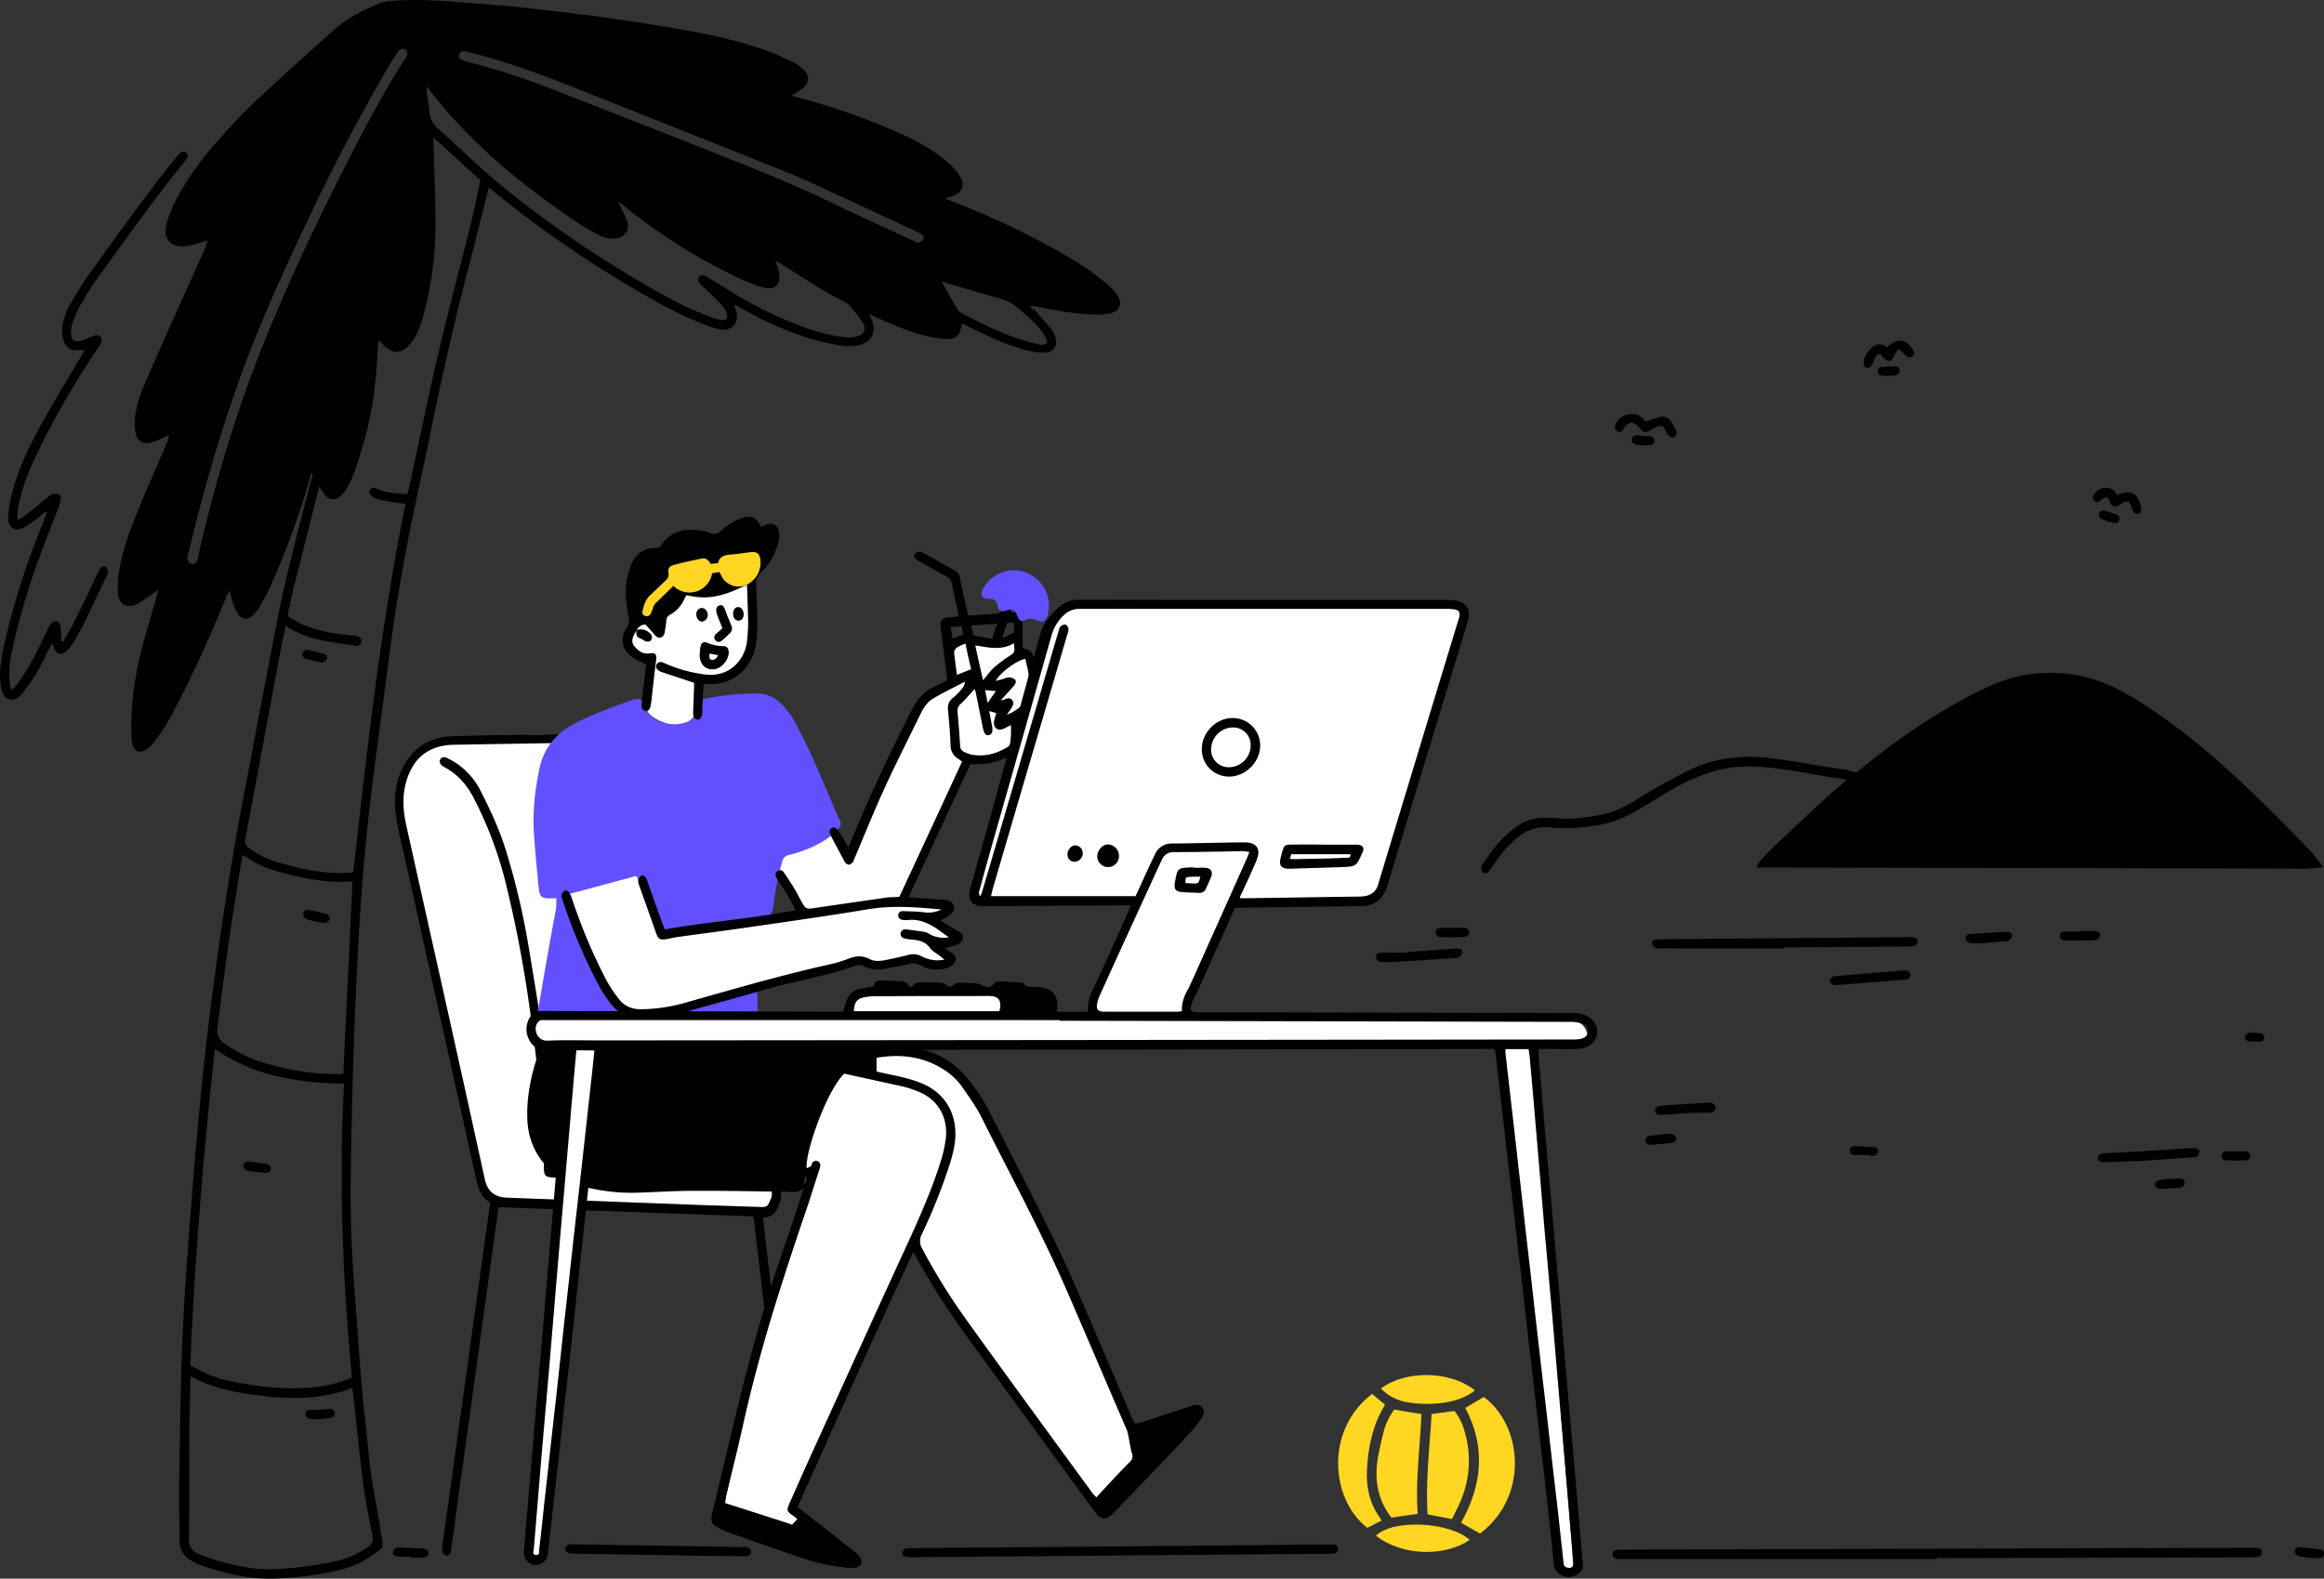 <svg xmlns="http://www.w3.org/2000/svg" viewBox="0 0 1201.83 816.56"><rect x="0" y="0" width="1201.83" height="816.56" fill="#333333" stroke="none"/><defs><style>.cls-1{fill:#ffd622;}.cls-2{fill:#fff;}.cls-3{fill:#6250fe;}</style></defs><g id="Layer_2" data-name="Layer 2"><g id="All"><g id="Remote2"><g id="Remote1"><g id="Beach"><path id="Path" d="M959.94,399.52c4-3.15,8.35-6.53,12.71-9.92A313.41,313.41,0,0,1,1022.38,358c8.35-4.24,16.94-7.75,26.38-9.08,16.45-2.3,32.18.12,47,7.87,11.25,5.93,21.53,13.19,31.7,20.81,15.73,11.86,30.13,25.29,44.16,39.08,7.63,7.51,15.13,15.13,22.51,22.75,2.54,2.66,4.6,5.69,7.38,9.2-4,.24-7.26.72-10.41.72q-136.48-.36-272.85-.6H908.15a21.22,21.22,0,0,1,1.94-3.15c1.94-2.18,3.75-4.35,5.81-6.29,9.07-8.59,18-17.06,27.22-25.53,3-2.78,6.17-5.32,9.2-8,.85-.72,1.57-1.45,2.78-2.54-4.11-.6-7.62-1.09-11.25-1.69-7.87-1.33-15.85-2.91-23.72-3.87-11-1.46-22.14-2.06-33,1a101.6,101.6,0,0,0-23.23,10.17c-5.45,3.14-10.77,6.53-16.09,9.68-6.54,3.87-13.43,7-21.06,8.23-8.23,1.33-16.58,2.17-24.92,1.21a22.26,22.26,0,0,0-16.58,4.84c-5.69,4.47-9.8,10-13.8,15.85-.48.6-.84,1.33-1.33,1.93a2.32,2.32,0,0,1-2.9.85c-1.33-.6-1.45-1.81-1.09-3.15a4,4,0,0,1,.73-1.45c4.72-7.14,9.8-13.79,16.82-18.87a25,25,0,0,1,15-5c1.57,0,3.15,0,4.6.12,8.47,1,16.7-.12,24.92-1.7,5.93-1.09,11.26-3.75,16.46-6.77,3.27-1.94,6.53-4.12,9.8-6,5.81-3.27,11.74-6.54,17.67-9.56,13.67-7,28.31-8.71,43.31-6.9,9.93,1.21,19.73,3,29.65,4.6l10.16,1.45A38,38,0,0,0,959.94,399.52Z"/><path id="Shape" d="M922.62,490.65v-.6c21-.13,42.23-.25,63.28-.49a29.78,29.78,0,0,0,3.27-.12,2.4,2.4,0,0,0,2.42-2.3,2.23,2.23,0,0,0-2.3-2.3,14.78,14.78,0,0,0-2.3-.12c-2.78,0-5.45.12-8.23.12-39.69.37-79.37.61-119.06,1a18.47,18.47,0,0,0-3.63.24,1.93,1.93,0,0,0-1.7,2.42,4.32,4.32,0,0,0,1.94,1.94c.6.36,1.45.12,2.3.12C880,490.65,901.32,490.65,922.62,490.65Zm181.26,109.87v.24l30.61-2.18a2.92,2.92,0,0,0,1.81-.48,3.65,3.65,0,0,0,1.09-2.42c0-.61-1-1.45-1.69-1.7a8.82,8.82,0,0,0-2.54-.12c-8.59.61-17.06,1.09-25.65,1.7-6.42.36-12.71.6-19.12,1-2.42.13-3.63,1.09-3.51,2.55s1.33,2.17,3.87,2C1093.83,601.12,1098.79,600.76,1103.88,600.52Zm-376-108.06v.37H714.5c-1.82,0-2.79.72-2.91,2.06a2.62,2.62,0,0,0,2.42,2.66,19.52,19.52,0,0,0,4.6.12c11.13-.61,22.39-1.33,33.52-2.06a4.68,4.68,0,0,0,2.54-.6,3.93,3.93,0,0,0,1.57-2.18c.12-1.21-.84-1.94-2-2.18a8,8,0,0,0-1.7,0Zm253.37,9.81h0c-10.65.84-21.17,1.69-31.82,2.66a3.34,3.34,0,0,0-1.57.24c-.61.6-1.58,1.45-1.58,2.18s1,1.69,1.7,2a5.77,5.77,0,0,0,2.9.13l18-1.46c5.32-.48,10.65-.84,16.09-1.21,1.94-.12,2.91-1,3-2.42s-1.21-2.42-3.27-2.42C983.72,502,982.51,502.15,981.3,502.27ZM874.7,575.59h8.71a7,7,0,0,0,1.58-.12,2.59,2.59,0,0,0,2.17-2.54,2.4,2.4,0,0,0-2.29-2.42,14.84,14.84,0,0,0-2.3-.12c-7,.48-14,.85-21.06,1.33-1.21.12-2.42.24-3.63.48a2.24,2.24,0,0,0-1.93,2.3c0,1.46,1,2.18,2.42,2.18a20.72,20.72,0,0,0,2.66-.12C865.38,576.32,869.5,576,874.7,575.59ZM1024,487.87V488c4.47-.37,9-.85,13.43-1.21a2.43,2.43,0,0,0,1.33-.24c.72-.61,1.57-1.33,1.69-2.06a2,2,0,0,0-1.69-2.42,18.35,18.35,0,0,0-3.63,0c-5.2.36-10.53.73-15.73,1-1.45.12-2.66.36-2.91,1.93-.24,1.33.85,2.54,2.67,2.79A32.58,32.58,0,0,0,1024,487.87Zm51.78-6.29v.24h-8.22a2.22,2.22,0,0,0-2.3,2.3,2.3,2.3,0,0,0,2.3,2.3,10.43,10.43,0,0,0,1.93.12c4.12,0,8.11-.12,12.22-.12h1.33c1.94-.25,3.15-1.34,2.91-2.91-.12-1.33-1.21-1.93-3.27-1.93ZM751,479.88h0c-1.94.12-4,0-5.93.12-1.69,0-2.78,1-2.66,2.3a2.49,2.49,0,0,0,2.3,2.42c4.23.12,8.59.12,12.82-.12a2.32,2.32,0,0,0,2.18-2.78,2.22,2.22,0,0,0-2.66-1.82C755,479.88,753,479.88,751,479.88ZM860.91,586.6c-2.54.37-5.21.49-7.75,1a2.29,2.29,0,0,0-2.17,2.78c.36,1.46,1.33,1.82,2.66,1.82a2.72,2.72,0,0,0,1-.12c3-.24,6-.49,9.07-.85a3.74,3.74,0,0,0,1.57-.36c1.21-.49,1.94-1.33,1.46-2.54a3,3,0,0,0-2.06-1.7A19.53,19.53,0,0,0,860.91,586.6ZM1116.22,615c4.23-.24,7.62-.36,11-.61,1.81-.12,2.78-1.33,2.54-2.78-.24-1.69-1.45-2.06-2.9-1.94-2.18.12-4.36.12-6.54.25a24,24,0,0,0-4.23.72,2.09,2.09,0,0,0-1.58,2.78C1114.89,614.31,1116,614.8,1116.22,615ZM967.39,597.49v.61c1-.24,2.06-.24,2.78-.85a2.47,2.47,0,0,0,1-2.18c0-.6-.85-1.57-1.33-1.57-3.63-.36-7.38-.6-11.13-.6a2.19,2.19,0,0,0-2.06,2.54,2.13,2.13,0,0,0,2.42,2ZM1156,600.4c1.93-.12,3.63-.12,5.44-.25a2.3,2.3,0,1,0-.24-4.59h-9.92a2.32,2.32,0,0,0-2.42,2.3,2.22,2.22,0,0,0,2.3,2.29C1152.88,600.28,1154.45,600.28,1156,600.4Zm9.92-61.71v.12a23.38,23.38,0,0,0,2.9,0,2.15,2.15,0,0,0,2.18-2.06c-.12-.85-.85-2.06-1.45-2.18a34.37,34.37,0,0,0-7-.24c-.6,0-1.45,1.33-1.57,2.18-.12,1.21.84,1.94,2,2.06A11.84,11.84,0,0,0,1166,538.69Z"/><path d="M850.92,218.14c3-1,5.21-1.81,7.5-2.42a5.1,5.1,0,0,1,6.05,2.79c.73,1.21,1.46,2.54,2.06,3.75.85,1.81.61,3-.6,3.75s-2.67.12-3.76-1.7c-.36-.6-.72-1.33-1.08-2.05s-.73-1.09-1.09-1.82c-2.3-.48-4,.73-5.81,1.7-3.39,1.93-4.12,1.93-6.66-1.09-.12-.12-.24-.37-.48-.49-2.3-2.54-4.36-2.54-6.53,0a7.83,7.83,0,0,0-1.09,1.7c-.73,1-1.58,1.57-2.79,1a2.43,2.43,0,0,1-1.45-2.66,5.2,5.2,0,0,1,.12-.6c1.45-5.21,9.32-7.75,13.43-4.24A12.19,12.19,0,0,1,850.92,218.14Z"/><path d="M981.72,180.39c-.84,1.45-1.57,2.3-2.05,3.39-1.58,3.63-3.27,3.87-6,1l-1.46-1.82c-1.93.61-2.54,1.94-3.14,3.39a9.81,9.81,0,0,1-1.33,3,2.88,2.88,0,0,1-2.42,1,2.72,2.72,0,0,1-1.58-2.18c-.36-3.5,3.39-8.71,6.66-9.8a5.57,5.57,0,0,1,5.32,1.21c.37-.12.49-.12.49-.24,5.08-4.6,9.19-4.11,13.06,1.57.73,1.09,1,2.3,0,3.27s-2.17.85-3.26,0C984.63,183.05,983.54,182,981.72,180.39Z"/><path d="M1094.86,256c7.26-2.91,10.77-1,12.34,6.41.24,1.45.24,2.66-1.21,3.27-1.21.48-2.54-.25-3.27-1.94-.36-.85-.48-1.69-.84-2.54-.85-1.94-1.58-2.3-3.51-1.45-.85.36-1.46,1-2.18,1.33-2.66,1.69-3.87,1.33-5.08-1.45a4.33,4.33,0,0,0-.37-1c-.84-1.7-1.57-1.94-3-.85-.49.36-1,.85-1.45,1.21-1.09.85-2.18,1.09-3.27,0s-.73-2.18,0-3.27a6.81,6.81,0,0,1,11.13-1C1094.13,255.17,1094.49,255.53,1094.86,256Z"/><path d="M850.2,230.48c-1.46-.24-3-.36-4.48-.72a2.22,2.22,0,0,1-1.82-2.66c.25-1.46,1.21-1.94,2.67-1.94,2.29.12,4.59.36,6.77.48a2.28,2.28,0,0,1,.49,4.48C852.62,230.36,851.41,230.36,850.2,230.48Z"/><path d="M975.79,194.43a14.63,14.63,0,0,1-2.9-.25,2.08,2.08,0,0,1-1.81-2.42,1.9,1.9,0,0,1,2-2c2.3-.12,4.6-.24,6.9-.24a2.15,2.15,0,0,1,2.3,1.93,2.25,2.25,0,0,1-1.94,2.66A35.28,35.28,0,0,1,975.79,194.43Z"/><path d="M1088.69,264.12c1.69.61,3.75,1.21,5.8,2.06a2.3,2.3,0,0,1,1.46,2.9c-.37,1.21-1.58,1.82-3.27,1.33a41.65,41.65,0,0,1-5.57-1.81,2.24,2.24,0,0,1-1.57-2.78C1085.78,264.36,1086.87,264,1088.69,264.12Z"/></g><g id="Palm-Tree"><path d="M147.67,323.9c-1.09,5.56-2.3,10.89-3.27,16.33q-8.7,46.83-17.54,93.66a4.25,4.25,0,0,0,1.81,4.71,48,48,0,0,0,14,7.14c11.86,3.51,23.84,6.3,36.3,5.81a23.46,23.46,0,0,0,2.9-.24,1.79,1.79,0,0,0,.85-.36c7.14-63.65,14.16-127.18,27-190.34-2.78-.36-5.32-.6-7.86-1.09a65.59,65.59,0,0,1-6.78-1.45,6.69,6.69,0,0,1-2.9-1.57c-1.09-.85-1.57-1.94-.73-3.15a2.22,2.22,0,0,1,3.15-.72c4.6,2.42,9.8,2.42,14.76,2.9a6.54,6.54,0,0,0,1.33-.12c.24-1,.61-1.94.85-3,5-22.86,9.56-45.85,14.88-68.6,5.57-23.6,11.86-47.07,17.67-70.67,1.57-6.41,2.78-12.82,4.11-19.36.24-1.45.85-2.29,2.3-2.29a2.23,2.23,0,0,1,2.42,2.17,12.35,12.35,0,0,1-.24,3.63c-3.39,13.43-6.66,26.86-10.17,40.3C234.79,167.08,228,197,222,226.85c-3,14.89-6.41,29.65-9.43,44.53-4.36,21.78-8.11,43.68-11,65.7-2.78,21.18-5.56,42.23-8.34,63.41q-4.54,35.2-6.9,70.54c-3,46.83-4.36,93.66-5,140.48-.24,19.48.72,39,2.18,58.33,1.21,16.09,2.3,32.3,3.63,48.39,1,11.14,2.42,22.27,3.51,33.52,1.21,14.16,4.35,28,6.53,42,1.21,7.5,1.45,6.29-4.36,10.53a47.77,47.77,0,0,1-17.3,7.86,175.85,175.85,0,0,1-32.67,4.36c-13.79.6-27.1-2.66-39.93-7.26a21.55,21.55,0,0,1-5.2-2.79c-3-2.17-4.84-5-4.84-8.83,0-9.07-.37-18.27-.25-27.34.37-25.66.61-51.31,1.7-76.84.85-22,2.54-43.92,4.23-65.82q2.37-31.41,5.45-62.8c1.81-18.15,3.87-36.3,6.29-54.33,2.66-20.09,5.57-40.05,8.83-60,2.91-17.91,6.3-35.69,9.68-53.48,4.84-25.53,9.68-50.94,14.64-76.47,4.12-21.3,9.69-42.23,15.13-63.16,6.65-25.29,12.7-50.7,20-75.87,10.65-37.27,22.15-74.42,33.28-111.56a14.65,14.65,0,0,1,.85-2.18A2.21,2.21,0,0,1,216.88,69c-.24,1.33-.6,2.54-1,3.87-3.75,12.22-7.62,24.32-11.25,36.54-7.74,26.38-16,52.64-23.11,79.14-10.29,38.48-20,77.2-29.77,115.92-1,4-1.69,8-2.66,11.85-.36,1.58,0,2.66,1.21,3.39,2.06,1.09,4,2.3,6,3.27A75,75,0,0,0,178,328.25c2.06.24,4.11.36,6.17.73s3,1.45,2.66,3a2.81,2.81,0,0,1-3.26,2.06c-5.45-.85-10.89-1.57-16.22-2.66a58.55,58.55,0,0,1-17.9-6.42A2.78,2.78,0,0,0,147.67,323.9Zm30.25,236.55a151.23,151.23,0,0,1-35-3.87,92.12,92.12,0,0,1-31.82-14c-5.93,54.69-10.41,108.9-12.71,163.72,3.15,1.57,6.17,3.26,9.2,4.59,5.93,2.55,12.1,3.75,18.39,4.84,12.46,2.18,25,3.15,37.75,1.7A74.16,74.16,0,0,0,182,712.67C177.32,662.33,175.14,611.88,177.92,560.45ZM98.67,711.94c-.13,1.46-.25,2.54-.25,3.63-.12,7.26-.36,14.52-.48,21.78-.12,19.61,0,39.09-.24,58.69a7.7,7.7,0,0,0,5,7.74,68.13,68.13,0,0,0,8.71,3.15c10.28,3,20.69,5.32,31.46,4.72a189.92,189.92,0,0,0,31.94-4.36,46.87,46.87,0,0,0,15.25-6.9c2.3-1.57,3.15-3.14,2.54-5.92-1.81-9.2-3.63-18.4-4.84-27.59-1.81-13.92-3.15-28-4.72-42-.24-2.18-.48-4.48-.85-7-13.91,5.45-28.07,5.93-42.35,4.6C125.89,721,111.73,719.08,98.67,711.94Zm26.86-269.71a6.68,6.68,0,0,0-.37,1.58c-5.08,29.16-9,58.44-12.7,87.72-.61,4.24,1.21,6.54,4.11,8.71a2.71,2.71,0,0,0,.61.37c5.44,3.38,11,6.53,17.06,8.47,13.31,4.11,26.86,6.65,40.78,6.53.84,0,1.69-.12,2.54-.12,1.57-33.15,3.14-66.19,4.72-99.34-.37,0-.73-.12-1.21-.12-12.95.72-25.41-1.82-37.64-5.33a46.51,46.51,0,0,1-15.72-7.26A9.91,9.91,0,0,1,125.53,442.23Z"/><path d="M166.91,342.77c-3.27-.72-5.93-1.21-8.59-1.93a2.55,2.55,0,0,1-1.94-3c.36-1.33,1.45-1.94,3.15-1.57,2.66.6,5.32,1.21,8,1.93A2,2,0,0,1,169,341,5.66,5.66,0,0,1,166.91,342.77Z"/><path d="M135.93,606.55c-2.3-.24-4.59-.36-6.89-.72a4.11,4.11,0,0,1-2.54-1.09,3.35,3.35,0,0,1-.49-2.66,2.34,2.34,0,0,1,2.06-1.22c3.14.25,6.29.73,9.44,1.09,1.45.25,2.54,1,2.54,2.54,0,1.34-1.21,2.18-3,2.18-.36,0-.72-.12-1.09-.12Z"/><path d="M163.28,734.21a15.17,15.17,0,0,1-2.9-.24c-1.7-.37-2.67-1.7-2.3-3,.36-1.69,1.57-1.69,3-1.69,2.42,0,4.84-.13,7.14-.25a6.09,6.09,0,0,0,1.57-.24c1.94-.12,3,.49,3.27,1.94s-.85,2.42-2.66,2.78c-1.21.24-2.42.36-3.63.49C165.94,734,164.85,734.09,163.28,734.21Z"/><path d="M166.79,477.45c-2.54-.61-5.08-1.09-7.63-1.7a3.26,3.26,0,0,1-2-1.45,3.35,3.35,0,0,1-.12-2.66,2.93,2.93,0,0,1,2.42-1c2.9.48,5.68,1.21,8.59,1.94,1.57.36,2.66,1.33,2.42,2.66a2.39,2.39,0,0,1-2.54,2.05h-1C166.79,477.32,166.79,477.45,166.79,477.45Z"/><path d="M409.24,49.47c1.94.49,3.27.85,4.6,1.21a349.56,349.56,0,0,1,53.6,19.24c8.35,3.87,16.22,8.35,23.11,14.4a32,32,0,0,1,5.93,6.9c2.78,4.6,1.21,8.35-3.87,10.16-1.09.36-2.18.73-3.87,1.33,1.81.73,2.9,1.21,4.11,1.7a394.92,394.92,0,0,1,60.86,29.28,127.61,127.61,0,0,1,19.85,14.16,22.69,22.69,0,0,1,4.48,5.2c2.42,4,1,7.74-3.51,8.95a26,26,0,0,1-6.9.73c-10-.12-20-1.82-29.77-3.75-1.45-.24-3-.61-4.47-.85a3.46,3.46,0,0,0-.61.85,20.05,20.05,0,0,1,2.66,1.81c2.91,3.27,5.93,6.54,8.59,9.92a11.9,11.9,0,0,1,2.06,5.45,5.3,5.3,0,0,1-5,6.17,26.67,26.67,0,0,1-6.9-.36C525,180,516.45,176.4,508,172.41c-3.51-1.57-6.9-3.39-10.29-5-.24.36-.48.48-.48.72-.61,5.33-2.79,7.51-8.11,7.26a61.73,61.73,0,0,1-11.37-1.93c-8.47-2.18-16.46-5.69-24.32-9.2l-3.76-1.69c.37,1,.61,1.69.85,2.3,3,6.05.61,12-6.05,13.55a24.82,24.82,0,0,1-9.44.36,144.8,144.8,0,0,1-17.3-4,182.85,182.85,0,0,1-35.09-15.73c-.85-.49-1.69-.85-2.66-1.33a1.49,1.49,0,0,1-.36.24,22.88,22.88,0,0,1,1.08,3c1.82,5.81-2.17,10.53-8.22,9.44a41.84,41.84,0,0,1-6.9-2.05A192.37,192.37,0,0,1,338,155.23a582.35,582.35,0,0,1-79.25-53.36c-11-8.84-21.3-18.76-31.83-28.2-.84-.72-1.57-1.33-2.78-2.42v2.42c.36,13,1,25.9,1.09,39a185.78,185.78,0,0,1-6.53,51.55,47.92,47.92,0,0,1-4,10,19.74,19.74,0,0,1-4.47,5.57c-3.39,3-7,2.9-10.41,0-1.33-1.09-2.54-2.42-4-3.75-.12.85-.25,1.57-.37,2.42-.6,14.16-1.93,28.31-5.2,42.23-1.81,7.86-4.36,15.61-6.9,23.35a55.07,55.07,0,0,1-4.11,8.59,13.54,13.54,0,0,1-3,3.87c-2.66,2.42-5.8,2.42-8.1-.36a89.9,89.9,0,0,1-5.21-8c-.6-1-1.08-2.05-1.93-3.75-.85,2.91-1.33,5.21-1.94,7.26A457,457,0,0,1,140,303a122.62,122.62,0,0,1-5.81,11,17.61,17.61,0,0,1-3.27,4.11c-2.78,2.78-5.93,2.54-8-.85a26.29,26.29,0,0,1-2.66-5.92c-.6-1.7-1-3.63-1.57-6.05-.61,1.33-1.09,2.05-1.45,2.9-7.5,18.51-15.61,36.78-24.81,54.69-3.51,6.9-7.14,13.68-11.86,19.72a25.35,25.35,0,0,1-4.23,4.6c-3.63,3-7.14,1.82-8-2.78a29,29,0,0,1-.36-5.57c-.48-15.24,1.94-30,5.69-44.65,2.18-8.34,4.72-16.69,7.14-25,.36-1.09.6-2.3,1.09-4.12-1.46,1-2.3,1.7-3.15,2.18A74.47,74.47,0,0,1,71.65,312c-6.05,3.27-10.28,1-10.77-5.81a52.36,52.36,0,0,1,.85-11.49c1.81-10.89,5.81-21.18,9.92-31.34,4.6-11.25,9.56-22.39,14.4-33.64A16.76,16.76,0,0,0,87.38,225c-1.09.49-2.18,1.09-3.27,1.58A47.33,47.33,0,0,1,77.7,229c-3.51.84-6.53-.73-7.38-4.24a25.88,25.88,0,0,1-.61-8.11,60.94,60.94,0,0,1,5-17.78c5.68-13.19,11.61-26.38,17.42-39.45,4.6-10.28,9.32-20.69,13.91-31,.49-1.21.85-2.42,1.46-4.12-1.58.49-2.54.85-3.63,1.21a54.42,54.42,0,0,1-8.59,1.94c-6.66.6-10.89-3.87-9.44-10.41a49.21,49.21,0,0,1,4.11-11.37c6-12.34,14.16-23.36,23.23-33.52C119,65.69,124.89,59.15,131.3,53.1,144.73,40.52,158.41,28.3,172.08,16c7.26-6.54,15.85-11,24.93-14.52a20.31,20.31,0,0,1,5.44-1c16.22-1.33,32.31.48,48.28,1.69C265.86,3.25,281,5.07,296,6.88s29.89,4,44.77,6.41c19,3.15,38,6.54,56.15,13.07,4.48,1.7,9,3.75,13.31,5.81a19.52,19.52,0,0,1,4.84,3.39c3.87,3.51,3.75,7.26-.36,10.52C413.23,47.17,411.54,48,409.24,49.47ZM220.72,44.75a25.17,25.17,0,0,0,0,3c.37,3.27,1.09,6.53,1.33,9.8a12.49,12.49,0,0,0,4.36,8.83C237.9,76.7,249,87.71,261,97.39a567,567,0,0,0,81.43,54.81,174,174,0,0,0,25.89,12.1,26.38,26.38,0,0,0,4.48,1.21c1,.12,2.54,0,2.9-.6a3.82,3.82,0,0,0,0-3.27,21,21,0,0,0-3.63-5.08c-3-3.15-6.29-6.17-9.43-9.2-1.7-1.57-2.06-2.78-1.21-4s2.17-1.33,4.35,0c2.78,1.69,5.69,3.39,8.47,5.08a209.73,209.73,0,0,0,29.53,16c8.95,3.87,18,7.5,27.83,9.2,3.63.6,7.38,1.45,11.13.48,4.35-1,5.56-3.87,3.14-7.62-1.93-2.91-4.23-5.69-6.41-8.35a6.59,6.59,0,0,0-2.06-1.57c-11.85-6.17-23-13.31-34.12-20.57a19.17,19.17,0,0,0-2.3-1.09c.61,2.06,1.21,3.51,1.58,5.08,1.81,7.14-1.58,10.65-8.6,8.47a88.44,88.44,0,0,1-13.18-5.2,297.11,297.11,0,0,1-59.17-37.63,10.57,10.57,0,0,0-1.94-1.33c1.57,3.5,3.39,6.65,4.6,10,1.57,4.84-1.09,8.47-6.17,9a14.18,14.18,0,0,1-8.59-1.81c-4-2.18-8.11-4.48-11.86-7-18.51-12.58-36.42-26.14-52.39-42a227.89,227.89,0,0,1-23.24-26.13A20.31,20.31,0,0,0,220.72,44.75ZM96.94,288.69c.12,1.33.48,2.54,2.06,2.9s2.54-.48,3-1.93a8.7,8.7,0,0,0,.49-1.58c.48-2.42,1-5,1.57-7.38,8.71-36.18,19.36-71.75,33.52-106.11,12.94-31.83,27.7-62.8,43.31-93.29,9-17.55,18.27-34.85,28.92-51.43a4.31,4.31,0,0,0,.85-1.69,4.28,4.28,0,0,0-1-2.54,2.9,2.9,0,0,0-2.66,0,5.23,5.23,0,0,0-1.69,1.93c-1.94,3-4,6-5.81,9.2-14.76,25.53-28.32,51.66-40.9,78.28-12.34,26-24.32,52.28-34.12,79.38a832,832,0,0,0-27,91.72A7.83,7.83,0,0,0,96.94,288.69Zm377.88-163c.73-.48,1.94-.84,2.42-1.57a2.21,2.21,0,0,0-1-3.15c-1-.6-1.93-1-2.9-1.45q-22.5-10.53-45.13-21c-6.54-3-13.19-6.17-19.85-8.84-33.63-13.55-67.39-26.86-101-40.29C286.3,41,265.25,32.65,243.23,27.21c-1.09-.24-2.18-.61-3.15-.73a2.3,2.3,0,0,0-2.54,1.58,2.14,2.14,0,0,0,1.09,2.78,15.34,15.34,0,0,0,3,1.09,377.49,377.49,0,0,1,46,15c28.19,11,56.26,21.9,84.33,33.16,19.48,7.74,39,15.48,58,24.68,13.8,6.65,27.71,13,41.5,19.36C472.4,124.61,473.49,125.1,474.82,125.7ZM487,145.55c.61,1.21,1,1.81,1.21,2.42,2.3,4,4.6,8,7,12a4.56,4.56,0,0,0,2.06,1.93c9.44,5,19,9.8,29,13.19,3.27,1.09,6.53,1.94,9.8,2.78,1.69.37,3.63,1,5.44-.48-.12-2.42-1.45-4.11-2.78-5.93-4.11-5.32-9.32-9.68-14.52-13.79a18.21,18.21,0,0,0-4.84-2.54c-6.77-2.06-13.55-3.88-20.21-5.93C495.27,148.09,491.52,147,487,145.55Z"/><path d="M9.21,269a39,39,0,0,0,4.36-2.79c3.51-2.78,7-5.68,10.53-8.47a9.85,9.85,0,0,1,2.66-1.93,5.35,5.35,0,0,1,3.39-.12,2.46,2.46,0,0,1,1.21,3.14,40.68,40.68,0,0,1-1.58,5.08C26,273.68,22,283.49,18.53,293.41A349.73,349.73,0,0,0,6,337.82a54.9,54.9,0,0,0-1.09,14.76c.12,1.21.48,2.54.85,4.47a22.15,22.15,0,0,0,2.9-2.78,127.42,127.42,0,0,0,7-10.77c3.26-5.93,6.17-12.22,9.19-18.27a8.17,8.17,0,0,1,1.7-2.78c.72-.61,1.93-1.33,2.78-1.09a3.42,3.42,0,0,1,1.94,2.3,21.62,21.62,0,0,1,.24,4c.12,1.33.12,2.54.24,3.87.24.12.61.37.85.49.36-.61.72-1.21,1.09-1.94,1.81-3.39,3.87-6.65,5.56-10.16,3.87-7.75,7.5-15.61,11.26-23.48a17.06,17.06,0,0,1,1.45-2.54,1.91,1.91,0,0,1,2.9-.48,3.64,3.64,0,0,1,1,2.54,5.35,5.35,0,0,1-.85,2.18c-4.11,8.59-8.1,17.3-12.34,25.89-1.69,3.39-3.63,6.53-5.57,9.68a13.89,13.89,0,0,1-3.14,3.39c-2.42,1.93-4.84,1.21-6-1.7a20.19,20.19,0,0,1-.85-2.54,11.28,11.28,0,0,0-1.33,1.94c-2.3,4.36-4.23,8.95-6.78,13.19a91.25,91.25,0,0,1-7.62,10.77c-1.69,2.05-3.87,4-6.77,2.9S1,357.9.5,355.24c-1.09-6.29-.24-12.46,1-18.63a375.62,375.62,0,0,1,18.39-60.14c1.33-3.51,2.66-7,4-10.41a13.27,13.27,0,0,0,.24-1.81c-2.3,1.81-4,3.26-5.81,4.6a36.56,36.56,0,0,1-5.69,3.87c-4.72,2.54-8.59.36-8.35-5a57.08,57.08,0,0,1,1.82-12c3.27-12.95,9.07-25.05,15.49-36.67,6.65-12,13.91-23.71,20.81-35.57.48-.73.85-1.45,1.45-2.54-1.21.12-2.06.24-2.9.24-4,.49-7-1.33-8.11-5.08a18.4,18.4,0,0,1-.61-6.78A31.71,31.71,0,0,1,37,156.19c3.15-5.2,6.18-10.4,9.68-15.24,14.52-20,28.68-40,44.17-59.29a20.11,20.11,0,0,1,2.18-2.42,2.19,2.19,0,0,1,3.26-.12,2.11,2.11,0,0,1,.25,3L95.12,84C79.39,103.32,65,123.77,50.35,144c-3.26,4.48-6.05,9.2-8.83,13.92a56.16,56.16,0,0,0-3.87,8.71,13.07,13.07,0,0,0-.85,4.84c-.24,4.72,1.7,6.05,6.05,4.48,1.82-.61,3.63-1.45,5.57-2.18a2.78,2.78,0,0,1,3.63.6,2.91,2.91,0,0,1,0,3.39c-.61,1-1.21,1.82-1.82,2.78-12.1,18.28-23.23,37.15-32.42,57-3.88,8.35-7.14,17.06-8.6,26.25L8.85,267C8.85,267.15,9,267.76,9.21,269Z"/></g><g id="Ground"><path d="M1001.69,806.44h-162a18.38,18.38,0,0,1-3.63-.12,2.24,2.24,0,0,1-2.06-2.54,2.15,2.15,0,0,1,2.18-2.06,19.81,19.81,0,0,1,2.66-.12q162.81-.54,325.61-1a15,15,0,0,1,3.27.24,2.08,2.08,0,0,1,1.94,2.3,2.14,2.14,0,0,1-2.06,2.17c-1.33.13-2.66.25-4,.25l-153.8.36h-8.22A.72.72,0,0,1,1001.69,806.44Z"/><path d="M579,804.63c-35.57.24-71.26.6-106.84.85a33.88,33.88,0,0,1-3.63-.13c-1.21-.12-2.18-1-1.93-2.17a2.92,2.92,0,0,1,1.69-2.06,11.65,11.65,0,0,1,3.51-.36c41.38-.37,82.64-.61,124-1,30.5-.24,60.87-.61,91.36-.85a23.36,23.36,0,0,1,2.9.12,2.16,2.16,0,0,1,1.94,2.3,2.07,2.07,0,0,1-2.06,2.18,18.47,18.47,0,0,1-3.63.24q-53.36.36-107.33.85Z"/><path d="M342.36,804.39c-16.46-.25-31-.49-45.5-.73a7.42,7.42,0,0,1-3.26-.48c-.61-.25-1.46-1.33-1.34-1.94a3.6,3.6,0,0,1,1.58-2.18,5.92,5.92,0,0,1,2.54-.24l87.6,1.45a7.77,7.77,0,0,1,2.91.24,3.58,3.58,0,0,1,1.69,2.06,3.15,3.15,0,0,1-1.57,2.18,9.81,9.81,0,0,1-3.27.24C369.34,804.87,354.82,804.63,342.36,804.39Z"/><path d="M212.28,805.23c-2.05,0-4.11.12-6.17,0s-3-1.09-2.9-2.42,1.21-2.3,3-2.3c4.12.13,8.35.25,12.47.49,2.05.12,2.9,1.09,2.9,2.42s-1.09,2.18-3,2.3-4.12,0-6.18,0A.75.75,0,0,1,212.28,805.23Z"/><path d="M1196.74,806c-2.3-.24-4.6-.48-6.78-.73a4.61,4.61,0,0,1-1.81-.6,2.18,2.18,0,0,1-1.33-2.66,2.14,2.14,0,0,1,2.42-1.7l10.4,1.09a2.23,2.23,0,0,1,2.18,2.06,2.08,2.08,0,0,1-2.06,2.42c-1.08.12-2,0-3,.12Z"/></g><g id="Ball"><path class="cls-1" d="M765.38,793.25c-3.39-1.93-6.54-3.63-9.81-5.56,10.89-19.48,12.95-39.21,2.18-59.41,3.15-1.82,6.29-3.75,9.56-5.69C787.4,737.35,790.79,774.14,765.38,793.25Z"/><path class="cls-1" d="M721.09,729.12c4.84.85,9.32,1.58,14,2.3-.73,17.19-3.15,34.25-1.94,51.67-4.48.61-9.08,1.21-13.55,1.94-7.75-9.93-9.08-21.18-6.66-33,.85-4.11,1.7-8.1,2.79-12.22A31.53,31.53,0,0,1,721.09,729.12Z"/><path class="cls-1" d="M740.33,731.42c4.11-.48,7.86-1.09,11.86-1.57a30.7,30.7,0,0,1,5.2,10.53,52.85,52.85,0,0,1-2.06,36.06c-1.33,3.14-2.9,6.17-4.47,9.31-4.24-.84-8.35-1.57-12.59-2.42C737.18,766,739.36,748.85,740.33,731.42Z"/><path class="cls-1" d="M709.59,721c2.3,1.93,4.36,3.75,6.54,5.44,0,.12,0,.49-.12.61-6.17,10.16-8.47,21.41-9.08,33-.48,8.59,1.09,17.06,6.29,24.44.49.61.73,1.33,1.21,2.06-2.54,1.33-5,2.54-7.38,3.75C687.94,775.35,685.15,739.65,709.59,721Z"/><path class="cls-1" d="M762.71,719.2c-4.35,3.51-9.43,5.21-14.76,6.17a61.33,61.33,0,0,1-20,0,25.25,25.25,0,0,1-11.14-4.72c-1-.72-1.69-1.57-2.66-2.42C727.87,708.07,751.1,709.64,762.71,719.2Z"/><path class="cls-1" d="M760.05,796.52c-12,8.35-34.12,9-48.52-2.18C720.36,785.75,749.4,787.08,760.05,796.52Z"/></g><g id="Chair"><path class="cls-2" d="M364.09,612.69c2.3,0,4.35-.12,6.29,0,8.59.37,17.18.73,25.65,1.21,3.51.24,4.48,1.45,3.87,5a45.61,45.61,0,0,1-2,6.9c-.85,2.06-2.67,2.42-4.12.85a5.36,5.36,0,0,0-3.87-1.45,309.54,309.54,0,0,0-43.8-1c-19.24,1-38.48,0-57.72-1.45-7.74-.61-15.61-1-23.35-1.58a51.59,51.59,0,0,1-8.71-1.45,21.26,21.26,0,0,1-6-2.9c-.73-.49-1.09-1.82-1.33-2.91-2.18-10-4.36-20.2-6.54-30.25q-13.43-62.25-26.74-124.39c-3-14.15-6.05-28.31-9-42.59-2.3-11,1.45-20.08,9.68-27.46,3.14-2.79,7-4,11-5.09a94.15,94.15,0,0,1,18.27-2.42c17.91-1.21,35.81-2.3,53.72-1.33,7.87.49,15.73,1.58,23.6,2.54a23.57,23.57,0,0,1,14.88,7.75c1.45,1.57,3.51,2.78,4.72,4.47,1.81,2.42,3.75,5,4.72,7.87a116,116,0,0,1,3.27,12.7c1.69,8,2.9,16,4.71,24a206,206,0,0,1,3.88,27.11c1.33,15.36,2.54,30.61,3.87,46,.48,6.65.72,13.43,1.33,20.08,1.09,12.1,1.94,24.08,1.45,36.18-.36,11.38-1,22.87-1.45,34.24A80.55,80.55,0,0,0,364.09,612.69Z"/><path d="M366.87,608.49c2.05.12,3.75.36,5.44.48,8.83.49,17.79,1,26.74,1.45,3.63.25,4.12.61,4.6,4.24a15.6,15.6,0,0,1-.73,8.47c-1.45,3.63-3.38,6.77-8.35,6.53.49,4.48,1,8.84,1.46,13.19,1.69,14,3.26,28.19,5,42.23s3.39,28.44,5,42.59c1.69,13.92,3.27,28,5,41.87,1.09,9.8,2.3,19.6,3.39,29.52.12.61.12,1.33.24,1.94,0,1.33-.48,2.42-1.94,2.66-1.21.24-2.3-.6-2.78-2.3a10.61,10.61,0,0,1-.24-1.93c-2.42-20.09-4.72-40.18-7.14-60.26-2.3-19.6-4.6-39.33-6.9-58.93-1.93-16.46-3.87-32.91-5.8-49.49a13.85,13.85,0,0,0-.37-1.57c-43.68-1.57-87.36-3.15-131.53-4.72-.24,1.21-.48,2.66-.72,4.11-2.54,18.64-5.2,37.27-7.75,55.91-2.29,16.69-4.59,33.27-6.89,50s-4.72,33.52-7,50.33l-2.18,16a16,16,0,0,1-.48,2.3c-.49,1.21-1.45,1.93-2.54,1.45a4,4,0,0,1-1.7-2.06,10.1,10.1,0,0,1,.12-3.27c1.33-10.16,2.79-20.2,4.24-30.37,2.3-16.82,4.6-33.51,7-50.33s4.59-33.52,7-50.34c2.06-14.64,4.12-29.4,6.18-44a11.2,11.2,0,0,0,.12-2.06c-4.6-3-6.17-7.62-7.26-12.83q-12-54.27-24.08-108.41c-5.21-23.48-10.29-47.07-15.73-70.42-1.45-6.66-2.54-13.19-1.82-20a35.77,35.77,0,0,1,5.33-16.09c5.68-9.08,14-13.19,24.56-13.55l11.86-.37c24.08-.36,48.16-.72,72.24-1.33a28.52,28.52,0,0,1,19.48,6.66c8.22,6.77,14,15.24,16.33,25.65,2.06,9.68,3.87,19.36,5.33,29.16,1.57,10.53,2.66,21.17,3.75,31.7,1.21,11.86,2.3,23.6,3,35.45,1.57,27.71,2.78,55.42,1.09,83.13-.24,4.6-.36,9.2-.48,13.8Zm31.94,6.89a9.44,9.44,0,0,0-1.94-.24C378,614.05,359.12,613,340.25,612l-54.09-2.91a5,5,0,0,1-1.33-.12c-2.66-.36-3.27-.85-3.51-3.51-.12-1.21,0-2.42,0-3.63,0-2.9,0-5.68-.12-8.59-1.21-22.75-3.63-45.37-6.78-67.88a637.1,637.1,0,0,0-13.31-70.3,201.88,201.88,0,0,0-15.73-41.5c-3.51-7-8.35-12.95-15.49-16.7-.24-.12-.6-.36-.84-.49-1.58-1.08-2.06-2.42-1.33-3.63s2.05-1.33,3.87-.48a3.93,3.93,0,0,0,1.21.61,37.57,37.57,0,0,1,16.09,16.94c5,9.8,9.56,19.72,12.83,30.37a378.37,378.37,0,0,1,11.73,50c2.18,13.19,4.48,26.5,6.3,39.69,1.69,12.58,3.14,25.29,4.23,38,1,11.62,1.33,23.23,1.94,34.85a11.1,11.1,0,0,0,.24,1.33c25,1.45,50.21,2.78,75.74,4.11,0-3.38-.12-6.41,0-9.31a590.67,590.67,0,0,0,.49-65.58c-.61-11.38-1-22.87-1.82-34.25-.72-10.52-1.81-21.05-2.9-31.58-1.09-10.16-2.3-20.33-3.75-30.37-1.21-8-2.91-16-4.6-24-2.54-12.1-9.32-21.17-20.08-27.22a15,15,0,0,0-7.63-2.06c-2.54,0-5.08,0-7.62.12-26.38.49-52.76.85-79.14,1.33a30.66,30.66,0,0,0-8.1,1.09c-9,2.54-14,9.08-16.58,17.67-2.18,7.38-1.81,14.76-.24,22.14,8.59,38.72,17.3,77.44,25.89,116.16,5,22.51,9.92,45,14.89,67.64,1.33,6.17,5.08,9.32,11.25,9.56,18.15.72,36.3,1.33,54.45,2.06,14.76.6,29.4,1.08,44.16,1.69l33,1.09c2.78.12,3.63-.49,4.6-3.27A6.66,6.66,0,0,0,398.81,615.38Z"/></g><g id="Man1"><path class="cls-2" d="M474.22,643.61a35.75,35.75,0,0,0-2.06,3.27c-6.29,10.53-11.25,21.66-16,32.91a430.9,430.9,0,0,1-19.6,41.38,158.85,158.85,0,0,0-10.41,24.2c-3.75,10.41-9.74,20.82-13.74,31.1-.72,1.94-.33,3.63,0,5.69.24,1.81,1.12,3.75,1,5.56s-2.18,3.39-4.72,3a99.88,99.88,0,0,1-30.13-8c-3.75-1.69-4.36-3.26-3.39-7.38,1.33-6.17,2.78-12.22,4-18.39a600.43,600.43,0,0,1,14.4-59.89c4-14,9-27.83,13.43-41.75,4.36-13.55,9.32-27,12.47-41,.6-2.78,1.09-5.56,1.69-8.83-1.81.12-3.27.24-4.6.36s-2.78,0-3.26-1.57c-.49-1.33.36-2.18,1.45-2.91a3.28,3.28,0,0,0,1.21-2c2.66-12.71,8-24.44,13.91-35.82a35.44,35.44,0,0,1,8.47-10.89c2.18-1.81,4.48-2.54,7.26-1.33,2.3,1,4.72,1.69,7.26,2.66a7.38,7.38,0,0,0-.84-5.81c-1.46-2-1-3.5,1.45-4.23a27.42,27.42,0,0,1,6.17-1,118.58,118.58,0,0,1,14.76.49c7.62,1,13.79,5,19,10.4a99.56,99.56,0,0,1,17.42,24.32c11,22.39,22.27,44.65,33.16,67.16,3.75,7.74,6.77,15.73,10.16,23.59,8.23,19.48,17.42,38.48,27.22,57.11,3,5.81,5.57,12,8.35,17.91,2.18,4.6,1.58,9.08-.6,13.31a31,31,0,0,1-5.57,8.11c-3.75,3.75-8.11,7.14-12.22,10.53-1.69,1.33-3.39,1.21-5.08-.25a9.69,9.69,0,0,1-1.57-1.69,299.72,299.72,0,0,1-22.87-29.4c-11.62-17.06-24.08-33.64-36.54-50.1a294.6,294.6,0,0,1-29.41-48A24,24,0,0,1,474.22,643.61Z"/><path class="cls-2" d="M414.44,471.43c-2.42-3.75-4.71-7.26-6.89-11a62.23,62.23,0,0,1-4.48-9.08c-1.81-4.47-1-6.65,3-9.07,2-1.21,4.35-2.18,6.41-3.39,5-2.66,9.8-5.44,14.76-8.11,3.63-2,5-1.57,6.66,2.18.72,1.58,1.21,3.27,1.93,4.84,1.21,2.42,2.42,4.84,4.12,7.87a30.79,30.79,0,0,0,1.69-3c4-9.07,8-18,12-27.1,6.29-14.28,12.7-28.56,19-42.84A26.38,26.38,0,0,1,474,370a27,27,0,0,1,14.15-14.4c6.78-3.14,5.57-1.81,4.6-9.07-.36-2.91-.6-5.93-.72-8.83-.13-2.55,1.08-4.12,3.63-4.84,3.38-1.09,6.77-.85,10.16-.49,2.9.36,5.93,1,8.83.73a30.1,30.1,0,0,0,8.59-1.82c3.39-1.09,4.84-.36,4.84,3.15V338c5.57,0,6.05.48,6.66,6.29.24,2.66.48,5.32,1,7.86,1.08,6.05-.73,11-4.6,15.49a45.85,45.85,0,0,1-4.24,4.24,3.29,3.29,0,0,0-1.21,3.51c.37,2.3.61,4.59.85,6.89.24,3.75-.6,5.57-4.11,7-6.66,2.78-13.56,4.6-20.82,3.75h-1a2.11,2.11,0,0,0-.61.85c-5.2,13.79-12.82,26.5-18.75,39.93q-5.62,12.88-10.89,25.77c-.61,1.45-.85,2.91-1.46,4.84,4.84.85,9.44,1.58,14,2.3a30.27,30.27,0,0,1,3.27.36c1.21.25,2.42,1,2.42,2.3a4.11,4.11,0,0,1-1.33,2.79,53.65,53.65,0,0,1-5.45,3.63l6.05,3.38a26.92,26.92,0,0,1,3.87,2.55,3.08,3.08,0,0,1,1.33,3.5,3.2,3.2,0,0,1-2.78,2.42,45.87,45.87,0,0,1-5.08.49c1.45,1.45,2.54,2.66,3.63,3.75,2.42,2.42,3.27,4.36,2.3,5.93-1.45,2.3-3.87,2.3-5.93,1.69a36.75,36.75,0,0,1-7.62-3,4.49,4.49,0,0,0-3.75-.49c-9,3-18,1.94-27.11.12a11.73,11.73,0,0,0-5.44.13c-11.62,3-23.24,5.92-34.73,8.95-10.53,2.78-20.93,5.81-31.46,8.47-10,2.54-20,5.2-30.13,7.26a88.84,88.84,0,0,1-15.12,2c-5,0-8.72-3.18-11.62-7.42a178,178,0,0,1-20.93-42.83c-.85-2.66-1.7-5.2-2.42-7.86-.85-3-.25-4,2.42-5.57,8-5,17.18-6.53,26.13-8.83,5.45-1.46,7.75-.25,10.05,4.84,3.38,7.74,6.29,15.73,9.43,23.59,2.06,5.08.61,5.33,7.26,4.12s13.07-3.15,19.61-4.6c3.63-.85,7.38-1.45,11-1.94a25.27,25.27,0,0,1,4.23-.12c4-.12,7.87-.12,11.86-.36,2.78-.24,5.44-.73,8.23-1.09A32.41,32.41,0,0,0,414.44,471.43Z"/><path class="cls-2" d="M336.64,340.75l-3.27-.73c-5.08-1.33-7.62-5.92-6.05-11a12.92,12.92,0,0,1,6.42-7.62,11.3,11.3,0,0,0,3-2.42c1.58-1.69,3.15-3.39,4.6-5.2,3.27-4,7.62-6,12.71-6.9,7.38-1.33,14.64-2.9,21.9-4.48a75.39,75.39,0,0,0,7.5-2.42c4.11-1.45,6.41,0,6.53,4.48.12,7.5.24,15,.12,22.39A31.07,31.07,0,0,1,386.49,340c-4,7.75-10.89,10.77-19,11.86-1.21.12-2.42.12-3.88.24-.24,2.18-.36,4.36-.6,6.54-.36,3.51-.48,7-1,10.53s-1.81,4.84-5.2,5.44c-7,1.21-13.55.24-19.48-4-2.18-1.58-3.27-3.27-2.91-6.05.85-7.26,1.33-14.4,1.94-21.66A5.75,5.75,0,0,0,336.64,340.75Z"/><path class="cls-3" d="M287.79,464.65H283c-2.54-.12-3.63-1-4.11-3.38a72.43,72.43,0,0,1-.85-7.51c-.73-7.62-1.45-15.36-1.94-23-.72-11.25.61-22.38,2.91-33.39,2.18-10.29,8.35-17.79,17.54-22.75,9.68-5.2,20.09-8.83,30.49-12.58a10.82,10.82,0,0,1,1.94-.49c2.06-.24,2.9.24,3.39,2.18,1,4.11,3.75,6.66,7.14,8.59a18.52,18.52,0,0,0,15,1.33,6.42,6.42,0,0,0,4.6-4.35c.48-1.7,1.21-3.27,1.69-5a3.5,3.5,0,0,1,2.91-2.67,131.92,131.92,0,0,1,27.46-2.9,17.26,17.26,0,0,1,12.59,5.08,39,39,0,0,1,7.14,9.44c7.86,14.28,14,29.28,20.33,44.29a70,70,0,0,0,3.14,6.89c.85,1.58.61,2.54-.48,3.87a36.15,36.15,0,0,1-9.8,7.75,62.64,62.64,0,0,1-16,6.17,4.51,4.51,0,0,0-3.63,3.63A140.64,140.64,0,0,0,400,468.16c-.12.61-.12,1.09-.24,1.58-.73,3.38-1.7,4.23-5.21,4.84-4.6.72-9.07,1.57-13.67,2.42-10.41,1.69-20.81,3.51-31.22,5.2a66.65,66.65,0,0,1-6.9.48c-1.81.12-2.78-.72-3.38-2.42-3.15-8.71-6.54-17.54-9.8-26.25a3.38,3.38,0,0,0-.73-.85c-11.74,3.15-23.72,6.41-35.57,9.56a8.05,8.05,0,0,0,.24,6.29c3.14,7.62,6.17,15.25,9.31,22.87a137.06,137.06,0,0,0,12.95,23.72c2.66,4,6.41,5.8,10.89,6.65,7.26,1.33,14.28.36,21.18-1.57,8.1-2.3,16.21-4,24.32-6.38,4.23-1.21,8.47-2.54,12.7-3.63,4.84-1.21,6.29-1,6.66,3.84.24,3.14.24,6.41.48,9.56.24,3.63.49,7.26.73,10.89.24,3.38-.73,4.59-4.12,5q-5.44.54-10.89.72c-16.82.12-33.51,1.94-50.33,3.15-14.76,1-29.65,0-44.53-1.36-7-.61-7.74-.58-6.66-7.47q3.82-23.42,8-46.83c1.09-6.17,2.3-12.34,3.39-18.51C287.67,468,287.67,466.59,287.79,464.65Z"/><path d="M472.31,647.61c-20.57,44-40.17,88-59.89,132,2.66,1.93,5,3.75,7.26,5.56,7.38,5.69,14.76,11.5,22,17.31a14.22,14.22,0,0,1,3,3c1.57,2.3.72,4.72-1.94,5.32a14.4,14.4,0,0,1-4.6.13,107.36,107.36,0,0,1-24.68-5.45c-12.1-4.11-24.32-8.47-36.42-12.7a32.83,32.83,0,0,1-6.54-3.15c-2.54-1.45-3-3.15-2.42-5.93,5.45-22.14,10.41-44.28,16-66.31,6.18-24.68,13.31-49.24,21.78-73.32,3-8.59,5.81-17.31,8.6-25.9a35.68,35.68,0,0,0,1.08-3.63c-2.78,2.67-5.44,2.06-8.1,1.94-16.7-.24-33.4-.61-50.1-.49-10.16,0-20.45.85-30.61,1A97.84,97.84,0,0,1,299,613c-15.24-4.23-25.41-17.3-26.26-33.15-.6-12.1,1.82-23.6,5.69-35,1.21-3.51,1.94-3.87,5.93-3.87,48.28-.61,96.56-1.34,144.84-1.94l18.51-.36c3.39,0,3.39,0,5.45,3,3.38-.12,6.89-.36,10.4-.36,15.61,0,28.56,5.56,38.12,18.15A90.68,90.68,0,0,1,511.64,575c16,31.82,32.91,63.16,47,96,8.83,20.57,17.66,41.26,26.5,61.83a7.42,7.42,0,0,1,.6,1.45c1,2.18,1.21,2.3,3.51,1.7q5.63-1.63,11.25-3.63c4.6-1.46,9.2-3,13.8-4.48a31.42,31.42,0,0,1,3.14-1c1.57-.36,3.15-.36,4.24,1.09a3.82,3.82,0,0,1,.24,4.6,37.8,37.8,0,0,1-4,5.69q-6.54,7.44-13.43,14.52c-9.44,9.92-18.88,19.72-28.32,29.52l-.73.73c-3.38,3.38-6,3.26-8.95-.61l-5.08-6.9c-21.18-29-42.47-58.08-63.53-87.12a369.32,369.32,0,0,1-24.68-39.32C473.16,648.7,472.92,648.45,472.31,647.61Zm-60,138.18a14.77,14.77,0,0,1-1.33-1.21c-4.36-2.91-4.48-3-2.3-7.87,4.72-10.64,9.44-21.29,14.28-31.82C438.55,710.53,454.28,676,470,641.8c6.05-13.31,12-26.74,16.34-40.66a63.64,63.64,0,0,0,2.78-12.46c1.09-9.8-3.26-19.6-14.15-24a55.28,55.28,0,0,0-7.51-2.54c-10.28-2.3-20.57-4.48-30.85-6.78-9,8.59-20.21,40.3-19.48,48.89a9.36,9.36,0,0,0,2.18-1c.36-.24.36-.85.48-1.21a2.28,2.28,0,0,1,4.36,1.33,16.14,16.14,0,0,1-.61,2.18c-2.42,7.26-4.6,14.64-7.14,21.9-12.46,36.3-24,72.84-32.31,110.35-2.66,12-5.68,24-8.59,35.94-.24,1.21-.36,2.54-.48,3.75,11.74,3.75,23.11,7.38,34.61,11.13C410.48,787.85,411.33,786.88,412.3,785.79Zm154.63-11.25c1.7-1.82,3.15-3.39,4.48-4.84,4.24-4.6,8.59-9.2,13-13.68a3.67,3.67,0,0,0,1-4.11c-1-3.27-1.33-6.66-2.06-9.92a9.62,9.62,0,0,0-.73-2.54c-10.16-23.48-20.2-47.07-30.37-70.55-13.43-31.09-29.64-60.86-44.77-91.11-2.66-5.33-6.29-10.29-9.68-15.25a33.67,33.67,0,0,0-9.43-9.07c-10.77-7-22.63-8.47-35.09-6.29v7a19.74,19.74,0,0,0,2.29.61c7.14,1.57,14.28,2.78,21.06,5.57,10.89,4.47,17.3,13.79,17.42,25.65.12,5.68-1.33,11.13-3,16.45a295.25,295.25,0,0,1-14.28,35.82,7.48,7.48,0,0,0,.12,7.62,325.57,325.57,0,0,0,22.75,36.67c21.66,30.12,43.68,60.13,65.58,90.14A11.92,11.92,0,0,1,566.93,774.54ZM415.56,612.88c1.09-1.21,1.94-2.42,1.46-4-.25,0-.49-.12-.73-.12C415.93,610.22,415.81,611.55,415.56,612.88Z"/><path d="M488.41,496.36c-1.09-.85-1.7-1.33-2.42-1.94-1.7-1.33-3.88-2.42-5.09-4.11-2.54-3.51-6-4-9.8-4.36a16.5,16.5,0,0,1-3.51-.6,2.29,2.29,0,0,1-1.81-2.79,2.43,2.43,0,0,1,2.78-1.81c3.27.36,6.54.84,9.8,1.33a7.72,7.72,0,0,1,2.3,1.09,15.19,15.19,0,0,0,10,1.69c-6.42-4.6-12.47-9.92-21.18-8.95a11.74,11.74,0,0,1-2.9-.12,2.24,2.24,0,0,1-2.06-2.18,2.1,2.1,0,0,1,2.3-2.3c3.75.12,7.5.12,11.13.6a15.72,15.72,0,0,0,8.95-1.45c-12.82-1.21-25-2.18-37.38-.24-22.39,3.75-45,6.9-67.52,10.16-10.29,1.46-20.69,2.79-31.1,4.24-2.18.24-4.36.85-6.53,1.21-2.91.48-4-.12-5-3-2.91-8.22-5.81-16.33-8.72-24.56a6.3,6.3,0,0,1-.6-2.9,4.2,4.2,0,0,1,1.45-2.3c1.09-.61,2.06.12,2.66,1.21a14.65,14.65,0,0,1,.85,2.18c2.66,7.5,5.32,15.12,8.11,22.62.12.49.48,1,.72,1.7,22.27-4,44.89-5.57,67.52-9.92a99.08,99.08,0,0,0-8.11-14.16,22.87,22.87,0,0,1-1.81-2.78c-.73-1.46-.36-2.91.85-3.51a2.24,2.24,0,0,1,3.14,1c1.94,2.79,3.87,5.69,5.57,8.6,1.45,2.29,2.54,4.84,4,7.26,1.57,2.78,2.3,3,5.32,2.54l37.51-5.45c2.3-.36,4.6-.24,7.26-.48q16.15-34.67,32.43-69.94c-.84-.61-1.45-1.09-2.18-1.57a7.92,7.92,0,0,1-3.75-6.54c-.24-6.17-.72-12.34-1.33-18.39-.24-2.78.37-4.84,2.66-6.53a37.28,37.28,0,0,0,4.84-5,5.61,5.61,0,0,0,1.21-3.27c-5.56,2.9-11.13,5.56-16.45,8.71-3.15,1.82-5,5-6.54,8.11-6.17,12.58-12.46,25-18.27,37.63-5.68,12.34-10.77,25.05-16.09,37.63-.24.48-.36,1.21-.73,1.45-.6.49-1.45,1.21-2.17,1.09a3.44,3.44,0,0,1-1.94-1.57c-2.3-4.24-4.48-8.47-6.78-12.71-1.33-2.42-1.33-3.75,0-4.6s2.55-.24,4.12,2.18,2.9,4.84,4.6,7.75c.6-1.46,1.09-2.54,1.57-3.63,9.2-22.39,19.48-44.29,30.37-65.83.85-1.57,1.57-3.14,2.54-4.6a22.69,22.69,0,0,1,9.8-9c2.18-1,4.36-2.18,6.66-3.27a14.72,14.72,0,0,0,0-2.3c-1-7.74-1.94-15.48-3-23.23-.84-6.05-.36-6.65,5.57-7.26,1.09-.12,2.18-.24,3.39-.48-.12-1-.25-1.82-.37-2.66-1-4.72-2.05-9.44-3-14.16a4.92,4.92,0,0,0-2.78-3.75c-4.6-2.42-9.08-5-13.56-7.5a11.28,11.28,0,0,1-2.42-1.7,1.92,1.92,0,0,1-.36-2.66,4.71,4.71,0,0,1,2.54-1c.61-.12,1.21.49,1.82.73,5.32,3,10.77,6.05,16.09,8.95a5.19,5.19,0,0,1,2.78,3.87c1.21,5.93,2.54,11.86,3.87,17.67.13.48.25,1.09.49,1.94l16.09-1.09c.49-1.21.85-2.42,1.33-3.51.73-1.82,1.94-2.66,3.15-2.18,1.57.61,1.69,1.82,1.45,3.27-.12.48-.12.84-.24,1.57a13.34,13.34,0,0,0,2.18.24c2.78.24,4,1.21,4,4.12.12,3.87.12,7.74.12,11.49,0,.85.12,1.7.12,2.78a7.13,7.13,0,0,0,1.45.61,4.9,4.9,0,0,1,4,3.87c1.69,6.78,2.66,13.55,1.33,20.57a13.15,13.15,0,0,1-5.45,8.35c-2,1.45-2.66,3.15-2.78,5.57-.12,3.51-.48,7-.61,10.52a6.16,6.16,0,0,1-2.78,5,32.89,32.89,0,0,1-17.66,5.69h-4.6c-10.53,22.75-21.18,45.5-31.95,68.73,5.57.48,10.53.85,15.61,1.21a19.26,19.26,0,0,1,4.6.48c3.63,1,4.48,4.6,1.69,7.14-1.45,1.33-3.26,2.06-5.32,3.27,2.06,1.33,3.87,2.54,5.81,3.75,1.09.61,2.18,1.09,3.14,1.69,3.39,1.94,3.51,4.84.13,6.78a15.3,15.3,0,0,1-4,1.33c-.84.24-1.57.36-3,.73,1.57,1.09,2.66,1.81,3.75,2.54,2.42,1.69,2.66,4.11.48,6A8.52,8.52,0,0,1,489,501c-4.35.85-8.83.73-12.82-1.57-2.42-1.45-4.72-1.33-7.26-.6-4,1-8,1.69-12,2.42a16.84,16.84,0,0,1-10.29-1.46,4.91,4.91,0,0,0-4.11-.24c-16,5.57-32.55,8.11-48.77,12.83-12.82,3.75-25.77,7.26-38.72,10.89a96.06,96.06,0,0,1-22.74,3.51c-6.66.24-12.1-2.06-16.1-7.26a62.58,62.58,0,0,1-6.41-9.56,280.48,280.48,0,0,1-19.12-45.26c-.12-.36-.48-.84-.36-1.21a4.21,4.21,0,0,1,1.21-2.42,2,2,0,0,1,2.9.73,19.55,19.55,0,0,1,1.58,3.63,280.72,280.72,0,0,0,17.42,41.26,66.86,66.86,0,0,0,6.53,9.92c2.91,3.88,6.78,5.45,11.74,5.45a88.35,88.35,0,0,0,24-3.75c24.68-7,49.37-14.16,74.54-19.73a74.09,74.09,0,0,0,8.83-2.78c3.51-1.33,6.9-1.69,10.53.24,2.78,1.46,5.8,1.09,8.71.49q5.63-1.1,11.25-2.54a9.38,9.38,0,0,1,7.62,1A17.8,17.8,0,0,0,488.41,496.36Zm23.11-128.51c.6,2.67,1,5.09,1.45,7.39.6,3.14.12,4.59-1.57,5s-2.54-1-3.15-3.88c-1.21-6.05-2.42-12.1-3.63-18a9,9,0,0,0-.6-1.94c-2.55,2.66-4.72,5.44-7.26,7.74a4.62,4.62,0,0,0-1.58,4c.49,5.8,1,11.61,1.33,17.42a3.5,3.5,0,0,0,2.18,3.39,14.79,14.79,0,0,0,3.63,1.33c6.66,1.33,12.83-.36,18.51-3.75a3,3,0,0,0,1.46-1.57,44.84,44.84,0,0,0,.48-9.93c-1.21.61-2.06,1.09-3,1.58-1.58.72-3.15,1.33-4.6.12s-1.33-3.15-.85-4.84c.24-1,.61-1.94.85-3A26.22,26.22,0,0,0,511.52,367.85Zm18.75-27c-4.23.49-13.19,7.14-15.36,11.38,1.33-.37,2.29-.61,3.38-.85a12.8,12.8,0,0,1,3.51-1,4.91,4.91,0,0,1,2.91,1c1,.85.6,2.06-.12,3s-1.58,1.82-2.42,2.79c-1.34,1.45-2.79,3-4.6,5.08a6.57,6.57,0,0,0,2-.49c1.34-.6,2.79-1,3.88.37s.36,2.9-.49,4.23c-.72,1.09-1.57,2.3-2.3,3.39a24.92,24.92,0,0,0,8-5.08,9.74,9.74,0,0,0,3.27-6.29,39.17,39.17,0,0,0-.49-12.47C531,344.26,530.64,342.57,530.27,340.87Zm-5.93-8.11c-6.65,3.88-13.06,2.18-20,1.09,1.33,6.17,2.66,12,4,18,2.18-2.42,3.75-4.84,5.81-6.65a77.62,77.62,0,0,1,8.71-6.42c1.21-.84,1.94-1.69,1.7-3.14C524.46,334.82,524.46,334.1,524.34,332.76Zm-25,.13a24.49,24.49,0,0,0-4,1.81,3.48,3.48,0,0,0-1.93,3.15q.72,5.63,1.45,11.25c2.66-1.09,5-1.94,7.38-2.9C501.23,342.08,500.26,337.85,499.3,332.89Zm16.33-10.29c-4.72.36-8.95.61-13.43,1,.48,1.93.85,3.51,1.21,5.08l9.68,1.82C513.82,327.8,514.66,325.63,515.63,322.6Zm-17.42,5.69c-.37-1.45-.61-2.79-1-4.36-1.94.12-3.63.24-5.57.49.25,2.17.61,4,.85,5.92C494.46,329.62,496.15,329,498.21,328.29Zm22.62-6.05c-.84,2.66-1.69,5-2.42,7.26a2,2,0,0,1,.61.48c1.81-1,3.51-1.81,5.32-2.78V322A34.49,34.49,0,0,1,520.83,322.24ZM515,357.45c-2.06-.12-3.63-.36-5.57-.49.36,2.18.85,4.12,1.33,6.66C512.36,361.32,513.57,359.51,515,357.45Z"/><path d="M329.17,326.23c-2.18,2.9-2.9,5.81-1.33,7.74,2.06,2.55,4.48,4.6,8.11,4,2.9-.49,3.75.48,3.38,3.39-.84,6.53-1.57,13.06-2.29,19.6-.13,1.21-.25,2.42-.49,3.63-.36,2.3-1.21,3.26-2.66,3.14s-2.3-1.45-2.06-3.87c.24-2.66.61-5.2.85-7.86q.72-6.18,1.45-12.35c-2.3-1.08-4.48-2-6.53-3.26-5.81-3.75-7.26-9.92-3.51-15.73a6.31,6.31,0,0,0,1-5.45c-1.58-7.74-2.3-15.49,0-23.23a24.43,24.43,0,0,1,1.93-5.2c2.42-4.48,6.05-7.26,11.38-7.26,1.57,0,2.66-.24,3.63-1.7,4.72-6.89,11.49-8.59,19.36-7.5a26.29,26.29,0,0,1,6.05,1.45c2.3.85,3.87.25,5.56-1.33a39,39,0,0,1,6.17-4.47,23.42,23.42,0,0,1,6.05-2.42c3.63-.85,5.45.24,7.51,3.38.24.49.6,1,.84,1.58,1-.37,1.94-.85,3-1.21,3.14-1,5.93.48,6.29,3.75a14.54,14.54,0,0,1-.36,5.56,32.06,32.06,0,0,1-9.2,15.73,7.3,7.3,0,0,0-2.3,6.05c.36,6.9.61,13.8.61,20.82a72.44,72.44,0,0,1-.73,10.16c-1.33,9.92-9.68,20.81-23.72,20.45H363.9c-.24,3.51-.49,6.9-.61,10.16-.12,1.58,0,3-.12,4.6-.12,2.42-1,3.63-2.42,3.63s-2.3-1.21-2.3-3.63c.12-4.48.37-8.95.49-13.55v-1.82c-.73-.24-1.33-.48-2.06-.72-4.84-1.58-9.8-3.27-14.64-4.84a4,4,0,0,1-1.45-.73c-1.21-.72-1.82-1.69-1.33-3a2.27,2.27,0,0,1,3-1.33,20.27,20.27,0,0,1,2.42,1,75.07,75.07,0,0,0,20,5.33c12.46,1.45,20.32-7.63,21.41-17.18a87.66,87.66,0,0,0,.61-9.93c-.12-6.29-.37-12.46-.61-19.36-1.21.61-2.18,1-3.14,1.46-6.78,3.26-13.92,5.56-21.54,5-2.18-.12-4.36-.61-6.66-1-.36.72-.84,1.45-1.21,2.3a17,17,0,0,1-6.77,7.5,3.91,3.91,0,0,0-2.42,3.51c-.12,1.81-.49,3.75-.73,5.56-.24,1.21-.6,2.42-1.93,2.91s-2.3-.24-3.15-1.09c-1.57-1.82-3.15-3.63-5-5.57a5.22,5.22,0,0,0-4.36,2.67C329.53,325.87,329.29,326,329.17,326.23Z"/><path d="M361.84,338.45c.12-1,.12-2.3.36-3.63.37-2.3,1.46-3.14,3.63-2.3a21.34,21.34,0,0,0,8.23,1.7c1.82,0,2.66,1.09,2.78,2.9.25,3.75-3.26,8.23-6.89,8.95C365.23,347,361.72,343.9,361.84,338.45Zm9.56.49c-1.69-.37-3-.61-4.48-.85-.12,2.18,0,2.9.85,3.14C369.58,341.6,370.43,340.63,371.4,338.94Z"/><path d="M373.58,325c-.85-2.3-1.58-4-2.3-5.81l-.73-2.18c-.48-2.17.12-3.5,1.58-3.87s2.29.49,3,2.66c.85,2.42,1.82,4.72,2.78,7,1.09,2.54.85,3.39-1,5.33-1.21,1.09-2.42,2.3-3.63,3.26a2.31,2.31,0,1,1-3.15-3.38Z"/><path d="M329.17,326.23l.48-.48a6.7,6.7,0,0,1,6.3,1.69,2.66,2.66,0,0,1,.84,3.51c-.6,1.09-1.93,1.21-3.51.48-.6-.24-1.08-.84-1.69-1C329.29,329.86,328.81,328.29,329.17,326.23Z"/><path d="M366,318.12a3.32,3.32,0,0,1-3,3.39c-1.57,0-2.9-1.69-2.9-3.75a3,3,0,0,1,2.9-3.27C364.62,314.49,366,316.19,366,318.12Z"/><path d="M384.59,317.64c0,2.06-1,3.39-2.66,3.39s-2.67-1.21-2.79-3.39,1-3.51,2.42-3.63C383.26,313.89,384.47,315.46,384.59,317.64Z"/><path class="cls-1" d="M372,295.92c-1.33.24-2.54.36-3.75.6a11.82,11.82,0,0,1-20,6.54c-3.14,3.14-6.41,6.17-9.56,9.31a7.77,7.77,0,0,0-1.09,2.42c-.36.85-.6,1.7-1,2.42a2.31,2.31,0,0,1-2.67,1.45,2,2,0,0,1-1.57-2.78c.61-3,1.57-5.93,4-8.11l7.63-7.26c1.33-1.21,2.05-2.29,1.69-4.23-.36-2.3.61-3.51,2.91-4.11,4.71-1.21,9.55-2.3,14.39-3.27,2.3-.49,3.39,1.09,4.6,2.78,1.21-.12,2.3-.24,3.75-.36.73-3.63,3.51-4.24,6.66-4.48,3.39-.24,6.77-.85,10.16-1.21s4.72.73,5.08,4a12.63,12.63,0,0,1-6.65,12.59,9.9,9.9,0,0,1-13.07-3.51A31.07,31.07,0,0,0,372,295.92Z"/><path class="cls-3" d="M524.62,295a18.34,18.34,0,0,1,17.18,23.23c-.85,3.15-2.66,4.11-5.69,2.66a6.08,6.08,0,0,0-5.93-.12c-2,1-3.14.36-4-1.93-1.33-3.63-2.54-4.12-6.17-2.91-2.3.73-3.27.24-4-1.93-.24-.61-.24-1.34-.49-1.94a3.39,3.39,0,0,0-3.63-2.3c-4.11.12-5.32-1.94-3.38-5.44A18,18,0,0,1,524.62,295Z"/></g><g id="Table-Set"><path class="cls-2" d="M587.42,466.07a20.88,20.88,0,0,0-2.55-.12c-21.41-.24-42.83-.36-64.37-.48-4.47,0-8.95.36-13.43.48-2.3.12-3.75-1.57-3.63-4,.73-8,2.91-15.61,5.2-23.11,1.58-5.21,3.27-10.29,5-15.37,5.56-16.09,8.71-32.67,12.58-49.13,3.51-14.76,6.9-29.52,13.07-43.44,1.09-2.42,2.18-4.84,3.39-7.14a23.21,23.21,0,0,1,12.7-11,5.9,5.9,0,0,1,2.9-.36c1.7.12,3.51.61,5.21.61q89.84.36,179.56.6h5.57a8.78,8.78,0,0,1,8.71,8.47,5.54,5.54,0,0,1-.36,1.94c-.85,2.05-1.94,3.87-2.67,5.93q-20,61.33-39.93,122.93c-.48,1.7-1.08,3.27-.72,5.08.48,2.06-.85,3.63-2.42,4.72a9.1,9.1,0,0,1-4.24,1.58c-3.14.36-6.41.36-9.56.48-14.52.36-29,.73-43.56,1.21-4.71.12-9.43.48-14.15.36a5.61,5.61,0,0,0-5.93,3.63c-3.63,7.87-7.62,15.61-10.89,23.72-3.63,9.07-6.66,18.39-9.8,27.59-1.33,3.75-1.94,4.35-5.81,4.35-12.22-.12-24.44-.24-36.66-.48-5.45-.12-7.26-2.42-5.21-7.62,2.42-6.18,5.33-12.35,8-18.4,4.6-10.4,9.2-20.93,13.79-31.46A6.07,6.07,0,0,0,587.42,466.07Z"/><path class="cls-2" d="M514.33,524.63H505.5c-17.3.13-34.73.37-52,.49-2.06,0-4.12-.24-6.29-.36-1.58-.13-3-.37-4.48,1.08s-3.39.25-3.63-1.93c-.36-3.15.73-6,3.63-7.5a19,19,0,0,1,7.14-2.3c7.62-.49,15.37-.85,23-.73,12.46.24,25.05.85,37.51,1.33a10.43,10.43,0,0,1,1.93.12c4.72.61,5.69,1.33,6.9,5.93.61,2.06-.12,3.15-2.18,3.39a19.65,19.65,0,0,1-2.66,0Z"/><path class="cls-2" d="M775,541q-232.5.54-465.13,1.21c-.36,2.78-.72,5.32-1.09,8Q305.7,577,302.6,603.89c-2.05,17.78-4.23,35.57-6.29,53.36-1.81,16-3.75,31.94-5.56,47.79s-3.76,31.83-5.57,47.8c-1.69,14-3.39,28.19-4.84,42.23-.36,3.63-.06,6.53-1,9.8-.24.6-3.45,1.33-4.05,1.21a3.5,3.5,0,0,1-2.06-1.7,6,6,0,0,1-.12-2.54c1.09-13.55,2.3-27.22,3.51-40.77,1-11.86,2.06-23.72,3-35.46,1.21-14.27,2.42-28.43,3.63-42.71,1-11.37,1.94-22.75,2.91-34.24,1.21-14.52,2.54-28.92,3.75-43.44,1-10.89,1.81-21.66,2.78-32.55.85-9.56,1.57-19.12,2.42-28.56v-2.05H284.57c-.6,0-1.33-.28-1.93.09-1.57,1-2.91,1-4.12-.37-4.35-4.84-4-10.37-.84-14.12,1.69-2.06,3.14-2.18,5.32-.49.61.49,1.45-.27,2.3-.15a14.72,14.72,0,0,0,2.3,0c173,0,346.06.88,519.09.88,1.69,0,3.27,0,5-.12a8.38,8.38,0,0,1,9.08,7.38,12.25,12.25,0,0,1-.85,5.08c-.85,1.94-2.18,2.18-4,1.21-.61-.36-1.09-.85-1.7-.85H791.81c.24,4,.6,7.75.84,11.38,1.46,18.27,3,36.66,4.48,54.93,1.21,14.52,2.42,28.92,3.63,43.44,1.21,14.88,2.3,29.77,3.63,44.77.73,8.59,1.82,17.3,2.78,25.9a27.13,27.13,0,0,1,.12,7.74c-.48,2.78.25,5.69.49,8.47,1.21,15.49,2.54,30.85,3.75,46.34.48,6.42,1.09,12.71,1.57,19.12.12,1.94.24,4,.37,5.93.12,1.57-.25,2.78-1.94,3.39A6.76,6.76,0,0,0,810,813.1c-1.82,1.33-3.27.84-4-1.33a11.19,11.19,0,0,1-.36-1.94c-1.81-16.34-3.63-32.55-5.44-48.88s-3.76-32.8-5.57-49.13S790.84,679,789,662.69c-1.69-14.4-3.26-28.79-5-43.31-1.81-16.46-3.75-33-5.56-49.49-1-8.47-1.94-17.06-2.91-25.53C775.47,543.51,775.23,542.42,775,541Z"/><path d="M293.11,543.15H282.46c-4.84,0-8.1-2.54-9.68-7.38-1.45-4.36.25-9.93,3.76-12.1a6.51,6.51,0,0,1,3.38-.73l152.83.36H436c.61-2,1.09-4,1.82-5.8a9,9,0,0,1,7.14-6.05c2.18-.37,4.35-.85,6.77-1.34.49-2.66,2.67-3.14,5.21-3,3.14.12,6.41.36,9.56.48a3.71,3.71,0,0,1,3.14,1.94c.73,1.21,1.82,1.33,2.66.24,1.21-1.69,2.91-1.69,4.72-1.69,3,.12,6.17.12,9.2.24a5.88,5.88,0,0,1,3,1c1.46,1.33,2.54,1.45,4,.12a4,4,0,0,1,2.66-1.09c3.14,0,6.41.12,9.56.36a10.61,10.61,0,0,1,3,1.21c2.06,1.09,3.75.85,5.21-.72a4.69,4.69,0,0,1,3.87-1.58c3.39.12,6.77.37,10.16.61.61,0,1.57.12,1.82.6,1.33,2.06,3.38,1.58,5.32,1.7a28.58,28.58,0,0,1,4.6.36c5.08,1.09,7.62,4.48,7.38,9.68a26.14,26.14,0,0,1-.24,2.78H562.7c-.6-5.44,1.69-9.92,3.87-14.52,5.93-12.58,11.62-25.41,17.31-38.11a17.82,17.82,0,0,0,.72-2.3,18,18,0,0,0-2.42-.12c-24.56.12-49,.24-73.57.48-5.8,0-8.47-3.26-6.89-9,1.69-6.17,3.38-12.22,5.2-18.39,10.77-38,20.42-76,31.19-113.86,1.45-5.09,5.11-9.44,9-13.07a15.49,15.49,0,0,1,10.77-4.24c20.69,0,41.38.12,62.07.12H746.62c1.69,0,3.27,0,5,.12,6.41.61,9.44,4.48,7.38,11-13.79,45.49-27.71,90.87-41.38,136.24-1.21,4.24-3.15,7.38-7,9.44a13.79,13.79,0,0,1-6.65,1.57q-31,.36-62.08.85h-3.14c-.61,1.21-1.09,2.18-1.57,3.27C631.79,485,626.35,496.93,621,509c-1,2.17-2,4.35-3.14,6.53a28.83,28.83,0,0,0-1.46,3.39c-1.21,3.87-.6,4.72,3.51,4.72,27,0,53.85,0,80.83.12,36.91.12,73.93.12,110.84.24h2.66a19.92,19.92,0,0,1,2.66.24c5.45,1,9.44,5.33,9.08,10s-4.72,8.23-10.29,8.35-11,0-16.45,0h-3.51c0,1.58-.12,2.79,0,4.12,1.69,20.2,3.38,40.29,5.2,60.5,1.69,19,3.39,37.87,5,56.87,1.69,19.24,3.27,38.6,5,57.84,1.45,16.45,2.91,32.91,4.36,49.24q1.63,19.07,3.26,38.12a4.47,4.47,0,0,1-1.21,3.63,8.22,8.22,0,0,1-12.46-.12,6.86,6.86,0,0,1-1.21-2.91c-.85-7.5-1.57-15.12-2.42-22.62-1.57-14.65-3.27-29.29-5-43.93-1.69-14.4-3.27-28.8-5-43.32s-3.27-29-5-43.56-3.27-28.79-5-43.31-3.27-29-5-43.56c-1-8.23-1.82-16.34-2.79-24.57-.12-.72-.36-1.45-.6-2.42q-230.32.38-460.41.61c-.24,1.09-.48,1.81-.6,2.66-1.57,14.76-3.27,29.52-4.84,44.29-1.7,15-3.39,29.88-5,44.89s-3.27,29.76-4.84,44.65-3.27,29.76-5,44.65c-1.7,15.12-3.27,30.13-5,45.25-1.34,11.49-2.55,23-3.88,34.36a6.09,6.09,0,0,1-4.47,5.21,5.64,5.64,0,0,1-6.05-1.46,6.41,6.41,0,0,1-1.82-5.44c.61-7.62,1.33-15.37,1.94-23,1.21-14.28,2.42-28.44,3.63-42.71,1.21-14.52,2.54-29.16,3.75-43.68,1.21-14.16,2.42-28.32,3.63-42.35,1.21-14.4,2.42-28.68,3.63-43.08,1.21-14,2.42-28.07,3.51-42.11.48-6.41,1.09-12.7,1.57-19.12A13.34,13.34,0,0,0,293.11,543.15Zm348-78.53h3.27c19.48-.24,39-.61,58.44-.85a18.62,18.62,0,0,0,3.63-.36,8,8,0,0,0,6.17-5.69q20.68-68.43,41.5-136.85a14.8,14.8,0,0,0,.61-2.18c.24-1.93-.24-2.9-2.18-3.39a24.17,24.17,0,0,0-4.24-.36H558a11.41,11.41,0,0,0-7.74,3.15A22.92,22.92,0,0,0,543.7,329q-13.43,47.55-27,95.1c-3.39,12-6.78,23.84-10,35.82-.24,1.09-1,2.18.24,3.75.48-1.21.85-2.06,1.09-2.9,1.09-3.63,2.18-7.38,3.27-11q18-61.35,35.93-122.7c.37-1.09.49-2.3,1.21-3a3.37,3.37,0,0,1,2.54-1,3,3,0,0,1,1.58,2.18,6.67,6.67,0,0,1-.61,2.9c-3.27,11.13-6.53,22.39-9.8,33.52q-14.34,48.83-28.68,97.77c-.36,1.33-.6,2.66-1,4.11h74.77c1.33-2.9,2.67-5.69,3.88-8.47,2.05-4.48,4.11-8.95,6.29-13.43a9.24,9.24,0,0,1,8.83-5.33c12.46-.12,24.81-.48,37.27-.6a15.17,15.17,0,0,1,3.27.36c3,.85,4.35,2.91,3.87,5.93a17.85,17.85,0,0,1-1.58,4.72c-2.17,5.08-4.47,10-6.77,15A10.84,10.84,0,0,0,641.11,464.62ZM548.06,528v-.36H280.77c-1.57-.12-2.42.73-3.15,1.94-1.81,3.5.61,8.83,5.21,8.71,9.19-.37,18.51-.12,27.71-.12q251.91-.18,503.84-.49a15.17,15.17,0,0,0,3.27-.36c1.81-.48,3.26-1.45,3.63-3.39a4.34,4.34,0,0,0-2.91-4.35,18.67,18.67,0,0,0-5.8-1Q680.44,528.27,548.06,528Zm98-87.36c-1.45-.12-2.54-.36-3.51-.36-4.23,0-8.59.24-12.83.24-7.62.12-15.12.24-22.74.24a6.28,6.28,0,0,0-6.17,4.12l-.73,1.45c-10.41,22.62-20.81,45.37-31.1,68a26.67,26.67,0,0,0-1.45,4c-.85,3.63,0,5,3.75,5h37.27a21.86,21.86,0,0,0,2.66-.24c-.24-4.48,1.33-8.35,3.51-12,.36-.6.48-1.21.85-1.81Q630.1,477,644.5,444.65A28.89,28.89,0,0,0,646.07,440.66ZM778.44,542.78c.12,1.58.12,2.91.37,4.36q2.54,22.14,5.08,44.29c1.57,14.27,3.27,28.55,4.84,43,1.69,14.64,3.39,29.28,5,43.92,1.69,14.4,3.27,28.8,5,43.2s3.27,29,5,43.56,3.27,28.8,4.84,43.32a2.47,2.47,0,0,0,1.82,2.42c2.3.6,3.51-.48,3.26-2.9-1.21-14.16-2.42-28.32-3.63-42.35l-3.63-42.11c-1.21-14.28-2.42-28.44-3.63-42.71L799,639c-1.45-16.58-2.78-33-4.23-49.61-1.21-14.4-2.42-28.68-3.75-43.08-.12-1.21-.37-2.3-.49-3.63H780.38A5.59,5.59,0,0,0,778.44,542.78Zm-480.37.49c-.48,5.44-1,10.65-1.45,16-1.21,14.16-2.42,28.31-3.63,42.35-1.21,14.52-2.54,29.16-3.75,43.68-1.21,13.92-2.3,27.83-3.51,41.75-1.21,14.52-2.42,29.16-3.75,43.68-1,11.73-2.06,23.47-3,35.21l-2.91,35.21c-.12,1.09-1,3,1.09,3.15s1.57-1.7,1.69-3c1-8.11,1.82-16.21,2.67-24.2,1.93-16.94,3.75-33.88,5.68-50.82s3.63-33.88,5.57-50.82c2.3-20.81,4.6-41.74,7-62.56l6.53-59c.36-3.51.73-6.9,1.09-10.53Zm218.77-20.21c1.33-5.69-.36-7.86-5.56-7.86-19.49,0-39,0-58.45.12a29,29,0,0,0-5.56.48c-4.12.73-5.45,2.54-5.69,7.26Z"/><path d="M684.31,436.91H700.4a11.33,11.33,0,0,1,2.9.24,2.28,2.28,0,0,1,1.58,3.15,7.11,7.11,0,0,1-.37.84c-3.14,7-3.14,7.14-10.89,7.39-8.71.36-17.3.48-26,.84h-1.94c-3.27-.48-4.23-1.93-3.51-5.2.37-1.33.61-2.78,1.09-4.11.85-2.79,1.33-3.15,4.24-3.15,5.56-.12,11.25-.12,16.82,0ZM667,444.29c1.09,0,1.7.12,2.42.12l17.43-.36,9.8-.36c1.09,0,1.93-.25,1.69-1.82H667.73A20.64,20.64,0,0,1,667,444.29Z"/><path d="M621.51,387.42c0-8.59,7.5-16.09,16-16a14.13,14.13,0,0,1,14.16,14.28c0,8.47-7.63,16.09-16.1,16A14,14,0,0,1,621.51,387.42Zm14,9.44a11.34,11.34,0,0,0,11.26-11.38,9,9,0,0,0-9.2-9.19,11.41,11.41,0,0,0-11.25,11.37A9,9,0,0,0,635.54,396.86Z"/><path d="M573.11,436.79a5.93,5.93,0,0,1,5.56,5.81,5.63,5.63,0,1,1-11.25.12C567.66,439.57,570.32,436.67,573.11,436.79Z"/><path d="M559.92,441.39a4.33,4.33,0,0,1-4.36,4.35c-2.06,0-3.51-1.57-3.51-3.87s2.06-4.72,4.12-4.6A4,4,0,0,1,559.92,441.39Z"/><path d="M618.24,448.89c1.69,0,3.51-.12,5.2,0,2.79.24,3.87,2.06,2.91,4.6-.85,2.17-1.82,4.23-2.79,6.29a3.26,3.26,0,0,1-3.38,2.06c-3.15-.13-6.3-.13-9.56-.49-2.54-.24-3.39-1.45-3.15-4V457c1.57-8,1-8,8.83-8.35.73.12,1.33.12,1.94.24Zm2.54,4.6h-3.15a18.07,18.07,0,0,0-2.54.12c-2.05.24-2.05.24-2.05,3a2.26,2.26,0,0,0,1,.24c1.09,0,2.18.13,3.27.13C619.81,457,619.81,457,620.78,453.49Z"/></g></g></g></g></g></svg>
